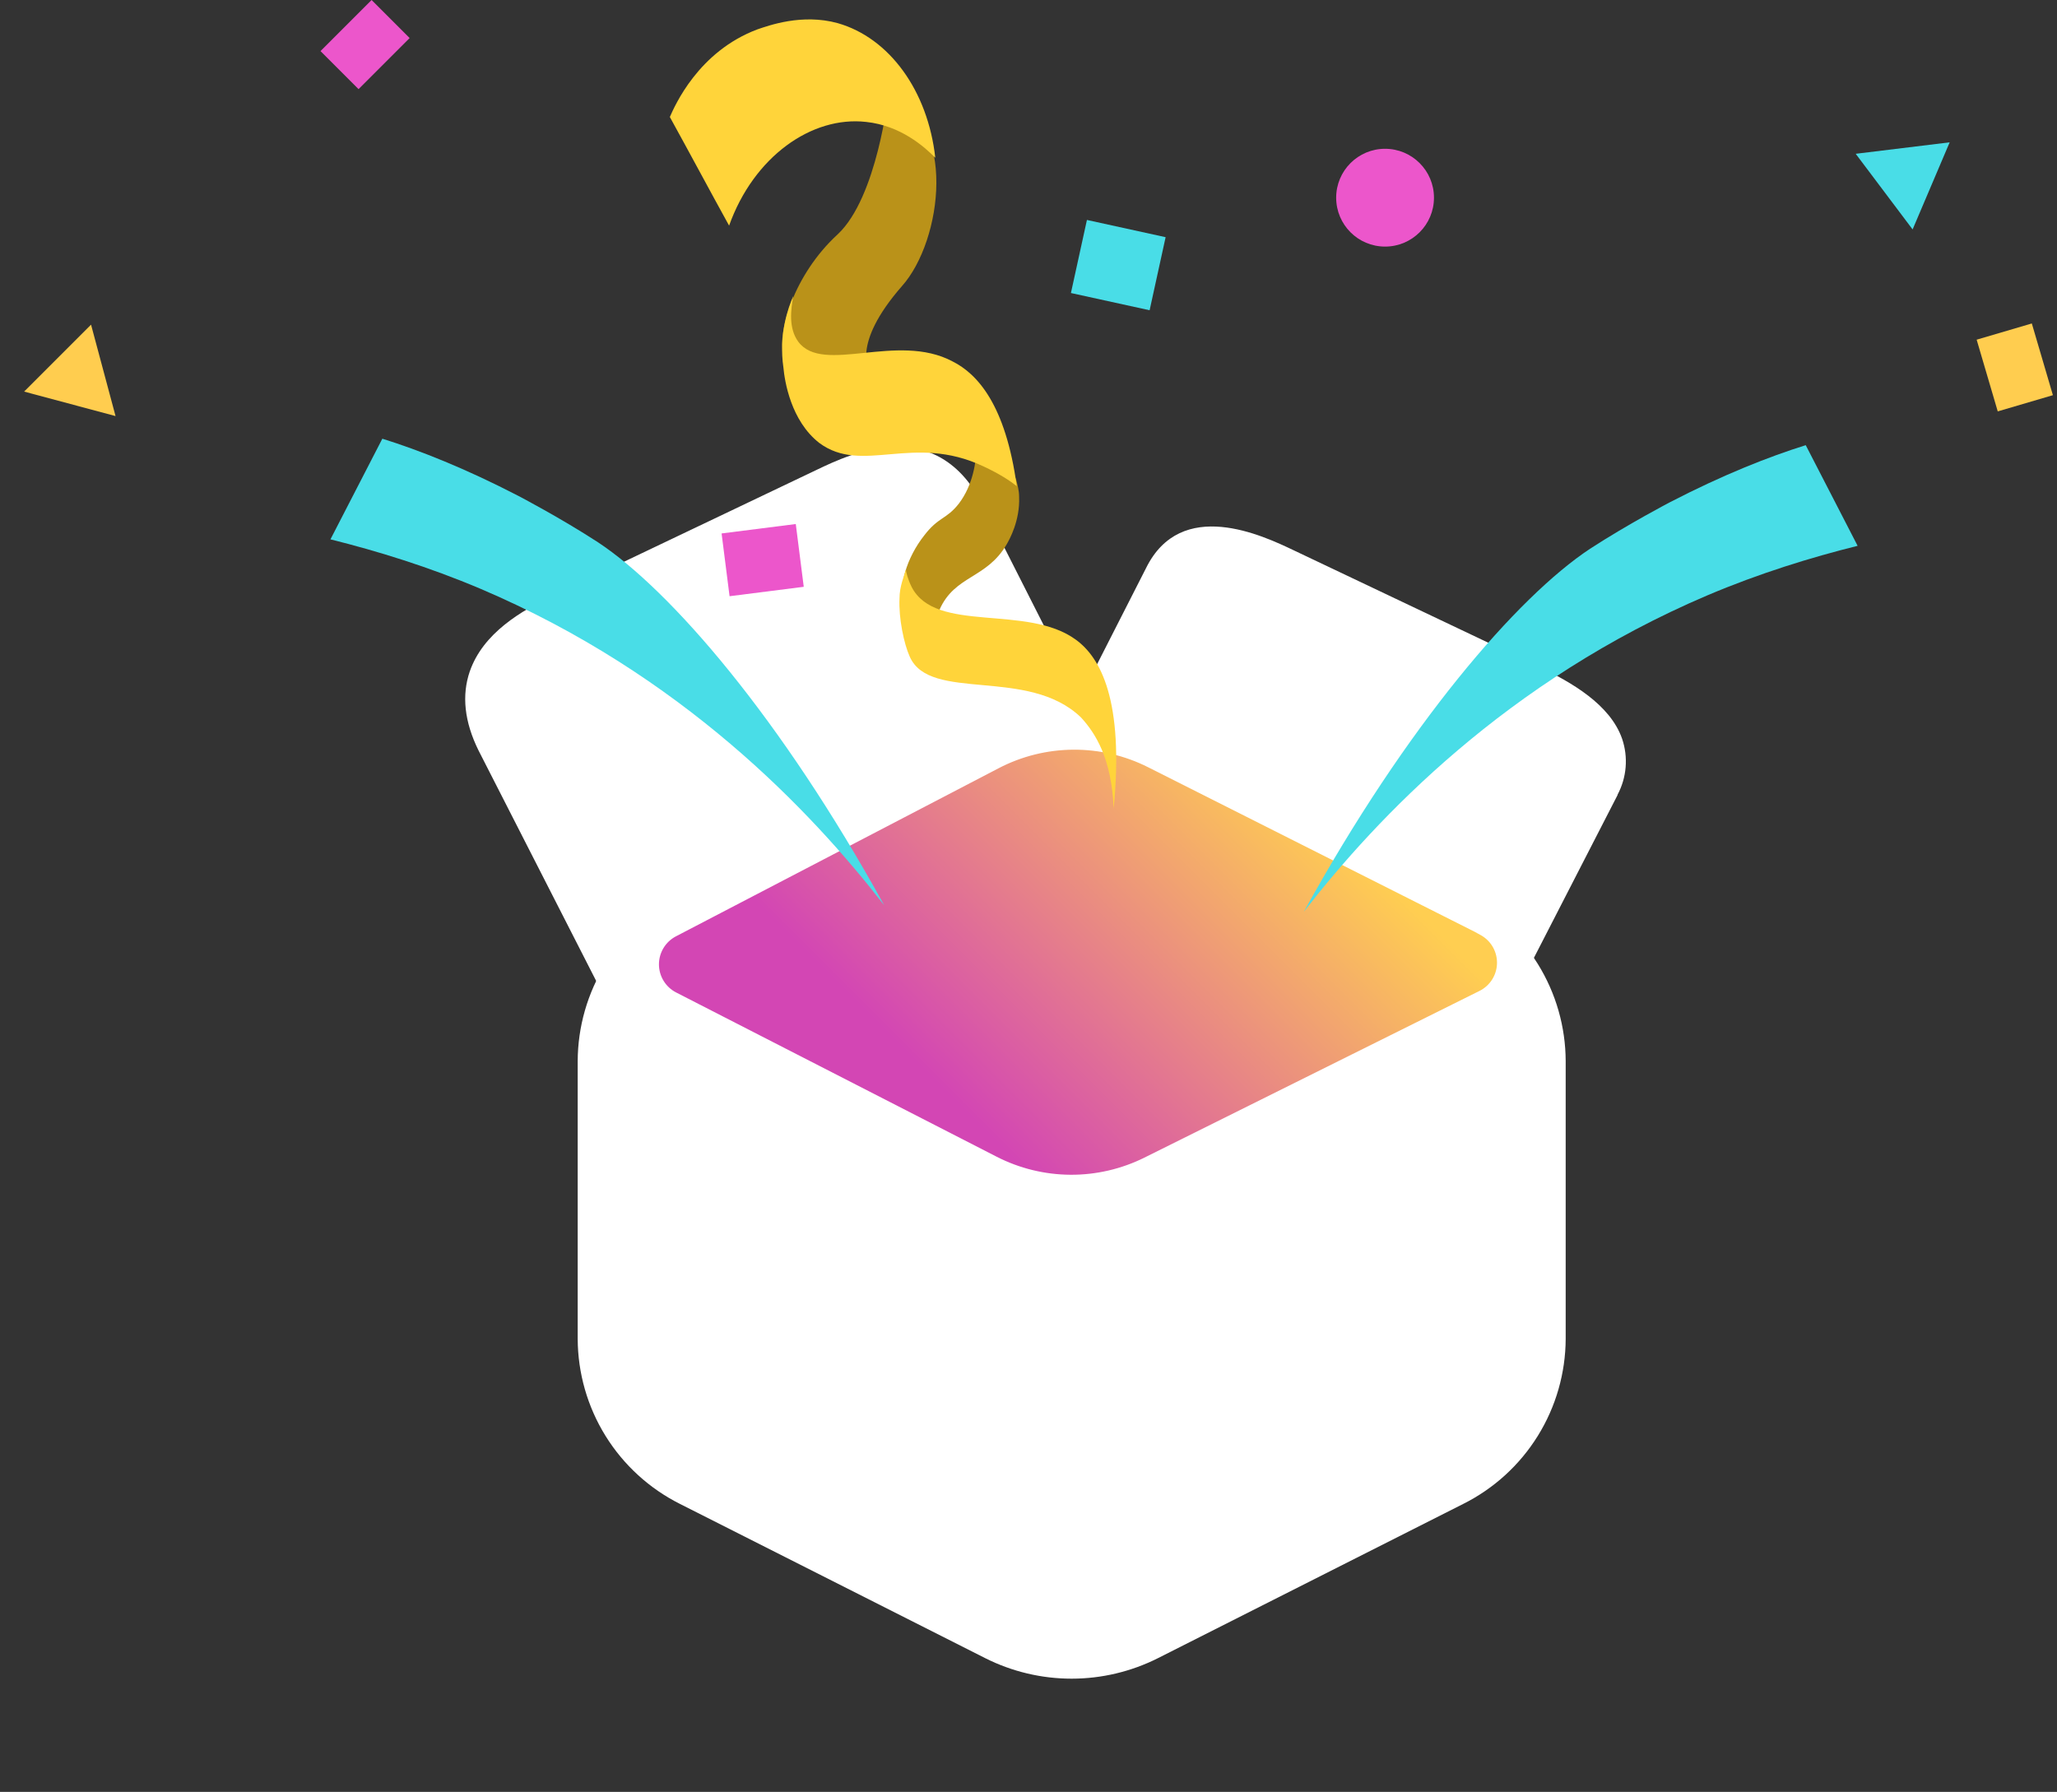 <svg width="194" height="169" viewBox="0 0 194 169" fill="none" xmlns="http://www.w3.org/2000/svg">
<rect x="0" y="0" width="194" height="169" fill="#333333" stroke="none"/>
<path d="M152.985 69.678C151.851 66.426 148.181 64.335 145.11 62.873L121.995 51.893C119.096 50.513 111.39 46.851 108.078 53.596L101.88 65.767L92.763 47.779C88.382 38.895 80.192 42.802 77.109 44.272L52.16 56.171C49.167 57.598 45.57 59.699 44.307 63.321C43.53 65.581 43.798 68.074 45.126 70.769L56.813 93.665L58.97 92.565L61.126 91.47L61.092 91.405L101.061 69.506L102.674 68.686L103.028 68.872L140.185 88.46L144.498 90.668L152.554 74.987V74.953C152.983 74.15 153.242 73.267 153.316 72.36C153.391 71.453 153.278 70.54 152.985 69.678Z" fill="white"/>
<path d="M107.612 70.287L142.925 89.343C143.228 89.507 143.481 89.754 143.658 90.056C143.835 90.359 143.928 90.705 143.928 91.058C143.928 91.41 143.835 91.757 143.658 92.059C143.481 92.361 143.228 92.608 142.925 92.772L102.895 114.372C102.64 114.51 102.358 114.585 102.07 114.591C101.782 114.598 101.496 114.535 101.236 114.408L58.758 93.938C58.44 93.785 58.171 93.544 57.98 93.241C57.788 92.938 57.683 92.587 57.676 92.225C57.668 91.864 57.759 91.508 57.938 91.197C58.117 90.887 58.377 90.634 58.688 90.468L96.528 70.264C98.242 69.349 100.143 68.874 102.073 68.878C104.002 68.882 105.902 69.365 107.612 70.287Z" fill="url(#paint0_linear)"/>
<path d="M138.002 84.497L109.22 69.959C106.696 68.686 103.909 68.023 101.082 68.023C98.255 68.023 95.468 68.686 92.944 69.959L64.144 84.497C61.249 85.946 58.813 88.17 57.107 90.922C55.402 93.674 54.494 96.845 54.484 100.083V126.265C54.494 129.502 55.402 132.673 57.107 135.425C58.813 138.177 61.249 140.401 64.144 141.85L92.927 156.393C95.452 157.662 98.239 158.324 101.065 158.324C103.891 158.324 106.678 157.662 109.203 156.393L137.985 141.85C140.884 140.404 143.323 138.18 145.032 135.428C146.741 132.676 147.651 129.504 147.663 126.265V100.083C147.653 96.845 146.745 93.674 145.039 90.922C143.334 88.17 140.898 85.946 138.002 84.497ZM63.752 88.309L94.182 72.456C96.356 71.323 98.768 70.723 101.219 70.707C103.671 70.69 106.091 71.257 108.28 72.361L139.089 87.886C139.313 88.003 139.52 88.124 139.745 88.249C140.203 88.524 140.578 88.917 140.831 89.387C141.084 89.858 141.206 90.387 141.183 90.921C141.161 91.455 140.995 91.972 140.703 92.419C140.411 92.867 140.004 93.227 139.525 93.463L107.93 109.182C105.763 110.259 103.373 110.812 100.953 110.797C98.533 110.782 96.15 110.199 93.996 109.096L63.769 93.605C63.282 93.356 62.873 92.977 62.587 92.511C62.301 92.045 62.149 91.509 62.147 90.962C62.146 90.415 62.294 89.879 62.577 89.411C62.86 88.943 63.267 88.561 63.752 88.309Z" fill="white"/>
<rect width="5.425" height="7.053" transform="matrix(-0.959 0.282 0.282 0.959 191.625 30.507)" fill="#FFCD4F"/>
<rect width="7.596" height="7.053" transform="matrix(-0.977 -0.214 -0.214 0.977 109.932 22.371)" fill="#49DDE7"/>
<rect width="6.816" height="5.075" transform="matrix(-0.707 0.707 0.707 0.707 35.046 0)" fill="#EC56CB"/>
<rect width="5.968" height="7.053" transform="matrix(0.126 0.992 0.992 -0.126 68.055 50.312)" fill="#EC56CB"/>
<circle r="4.612" transform="matrix(-1 0 0 1 130.629 18.645)" fill="#EC56CB"/>
<path d="M8.587 30.62L2.275 36.933L10.898 39.243L8.587 30.62Z" fill="#FFCD4F"/>
<path d="M175.015 14.505L180.382 21.639L183.877 13.424L175.015 14.505Z" fill="#49DDE7"/>
<path fill-rule="evenodd" clip-rule="evenodd" d="M88.068 59.183C88.158 58.809 88.249 58.249 88.61 57.502C90.057 54.235 93.041 54.608 94.94 51.341C95.211 50.874 96.206 49.101 96.115 46.86C96.115 46.207 95.934 45.647 95.844 45.273C95.754 44.993 95.573 44.713 95.392 44.433C94.488 42.846 92.86 42.286 92.137 42.099C92.046 43.593 91.775 45.74 90.419 47.514C89.243 49.007 88.52 48.727 87.164 50.501C85.536 52.555 84.541 55.542 85.536 56.942C85.627 57.036 85.627 57.129 85.807 57.222C86.621 58.156 87.435 58.809 88.068 59.183Z" fill="#BA9219"/>
<path fill-rule="evenodd" clip-rule="evenodd" d="M82.037 35.02C82.037 35.02 80.174 32.574 85.065 26.985C88.907 22.677 90.304 11.382 83.784 8.937C83.784 8.937 82.736 18.602 79.01 22.095C74.818 25.937 73.304 31.41 73.886 33.389C73.886 33.389 75.284 35.369 77.845 35.602C80.523 35.835 82.037 35.02 82.037 35.02Z" fill="#BA9219"/>
<path fill-rule="evenodd" clip-rule="evenodd" d="M95.893 45.849C94.845 38.164 92.167 35.253 89.838 34.088C84.599 31.294 77.612 35.369 75.284 32.225C74.352 30.944 74.585 29.198 74.818 27.917C74.352 28.965 73.421 31.527 73.886 34.67C74.003 35.951 74.585 39.677 77.263 41.773C81.338 44.801 86.112 40.842 92.749 43.986C94.263 44.684 95.311 45.383 95.893 45.849Z" fill="#FFD43A"/>
<path fill-rule="evenodd" clip-rule="evenodd" d="M105.032 76.267C106.03 65.997 103.761 62.019 101.493 60.353C96.866 56.93 88.246 59.798 85.978 55.357C85.615 54.617 85.444 53.969 85.444 53.692C85.263 54.339 84.834 55.327 84.834 56.437C84.744 58.288 85.252 60.723 85.797 61.926C87.702 66.274 96.957 62.851 101.947 67.662C103.308 69.142 104.85 71.548 105.032 76.267Z" fill="#FFD43A"/>
<path fill-rule="evenodd" clip-rule="evenodd" d="M68.763 21.28C66.9 17.903 65.037 14.41 63.174 11.033C63.64 9.985 65.852 4.862 71.442 2.766C72.49 2.417 75.633 1.252 79.01 2.184C83.9 3.581 87.51 8.588 88.209 14.876C87.161 13.828 84.948 11.848 81.688 11.499C76.565 10.917 71.092 14.759 68.763 21.28Z" fill="#FFD43A"/>
<path fill-rule="evenodd" clip-rule="evenodd" d="M31.166 50.869C32.779 47.752 34.445 44.493 36.059 41.376C39.527 42.457 43.89 44.179 48.9 46.776C48.9 46.776 52.823 48.822 56.403 51.148C63.279 55.697 73.695 67.778 83.394 85.385C76.487 76.488 64.271 63.602 45.32 55.533C40.439 53.465 35.592 51.971 31.166 50.869Z" fill="#49DDE7"/>
<path fill-rule="evenodd" clip-rule="evenodd" d="M175.196 51.479C173.582 48.362 171.917 45.103 170.303 41.986C166.834 43.068 162.472 44.789 157.461 47.386C157.461 47.386 153.539 49.433 149.958 51.758C143.083 56.307 132.666 68.388 122.967 85.995C129.874 77.098 142.09 64.212 161.042 56.144C165.922 54.075 170.769 52.581 175.196 51.479Z" fill="#49DDE7"/>
<defs>
<linearGradient id="paint0_linear" x1="131.581" y1="83.812" x2="100.802" y2="114.592" gradientUnits="userSpaceOnUse">
<stop stop-color="#FFCE51"/>
<stop offset="1" stop-color="#D346B4"/>
</linearGradient>
</defs>
</svg>
